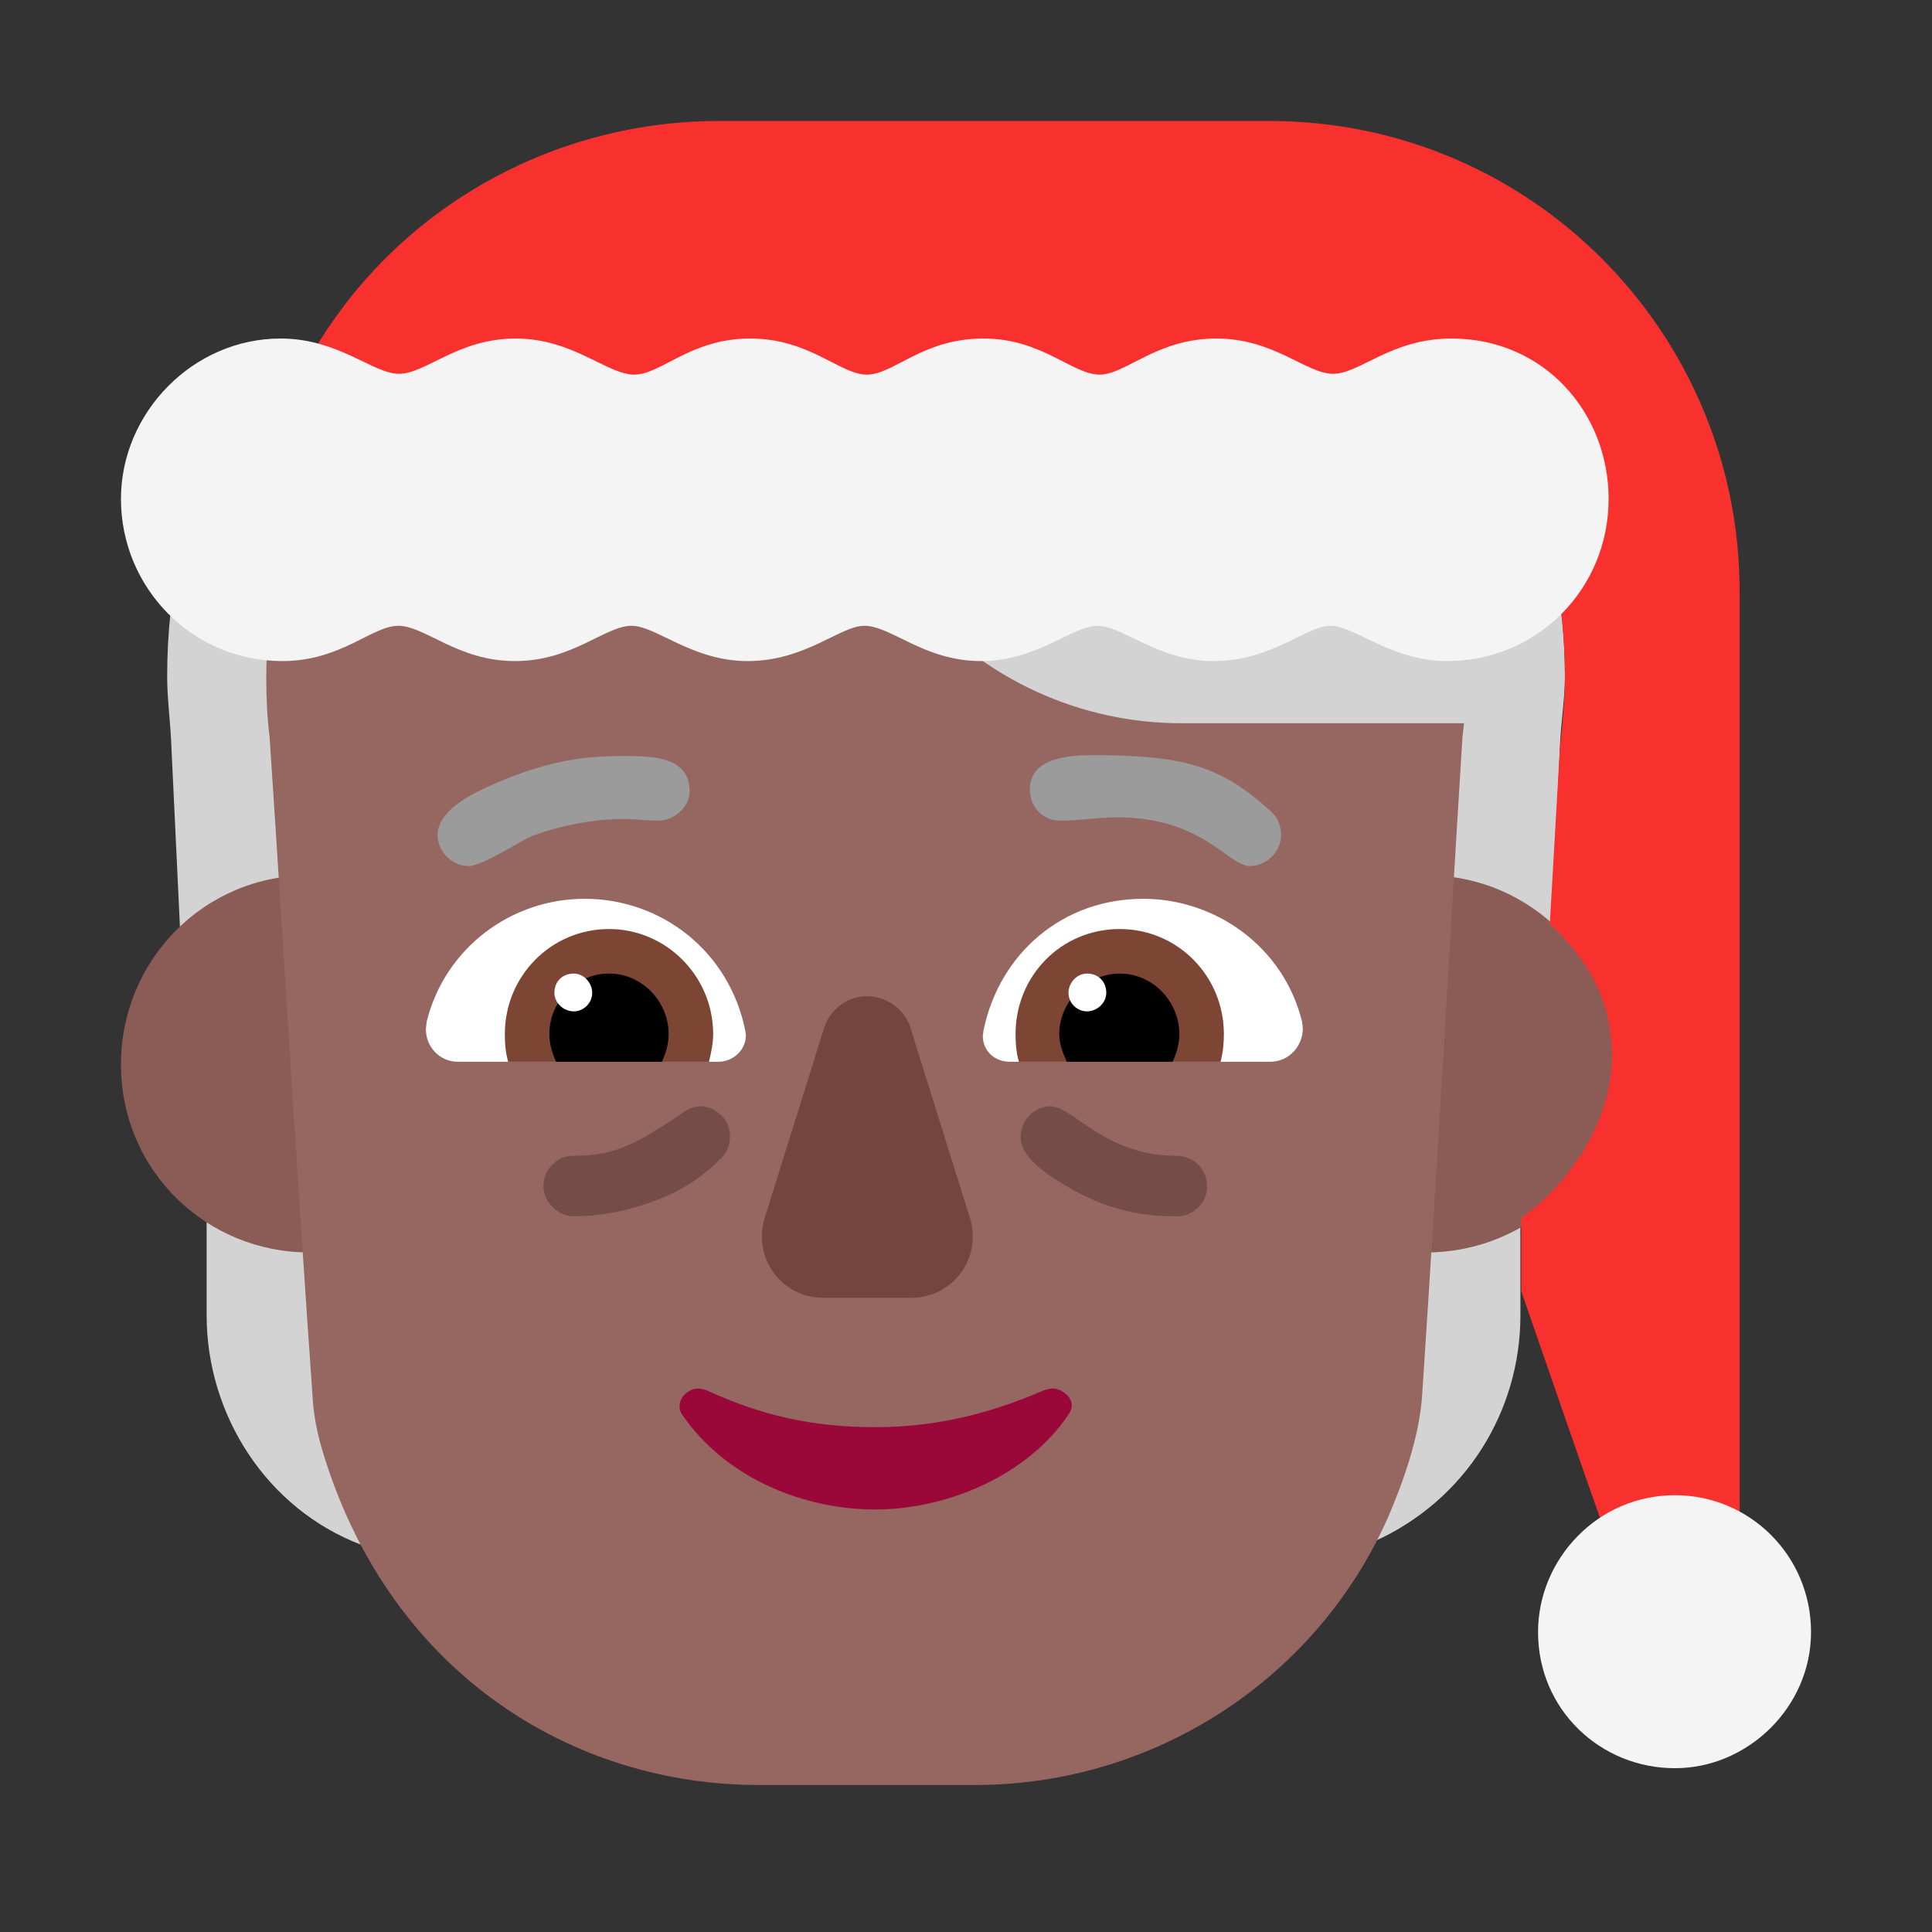 <svg version="1.1" xmlns="http://www.w3.org/2000/svg" viewBox="0 0 2300 2300"><rect x="0" y="0" width="2300" height="2300" fill="#333333" stroke="none"/><g transform="scale(1,-1) translate(-256, -1869)">
		<path d="M686 30c-113 43-184 155-184 273l0 126c35-26 79-41 124-42 8-126 6-244 60-357 z M1892 34c54 119 49 221 57 354 43 2 82 16 117 42l0-127c0-114-65-220-174-269 z M1730 559c-4 18-6 36-6 54 0 135 120 153 225 153 55 0 108-20 152-58l12 271c1 29 6 57 6 85 0 87-17 171-48 251-151-26-297-39-447-39-261 0-523 22-783 46-107 11-213 21-318 44-46-96-68-199-68-302 0-28 4-55 5-83l13-274c42 40 97 59 152 59 104 0 226-19 226-153 0-18-2-36-6-54l885 0 z" fill="#D3D3D3"/>
		<path d="M1954 378c123 0 225 98 225 224 0 121-98 225-225 225-125 0-225-101-225-225 0-127 102-224 225-224 z M624 378c123 0 225 98 225 224 0 121-98 225-225 225-126 0-224-102-224-225 0-127 102-224 224-224 z" fill="#8B5C56"/>
		<path d="M1417-256c213 0 407 126 492 320 18 42 37 96 40 144 18 269 32 527 48 783 3 25 5 50 5 75 0 311-252 562-564 562l-304 0c-310 0-561-239-561-566 0-24 1-47 4-71 17-256 32-514 51-783 1-23 6-48 14-73 81-260 297-391 517-391l258 0 z" fill="#966661"/>
		<path d="M1341 324c40 0 73 32 73 73 0 7-1 14-3 21l-71 227c-7 23-29 38-52 38-24 0-44-16-51-38l-71-227c-2-7-3-14-3-21 0-40 32-73 73-73l105 0 z" fill="#75443E"/>
		<path d="M1298 72c85 0 181 40 230 113 3 4 4 8 4 11 0 10-12 20-23 20-3 0-6-1-10-2-67-29-131-44-201-44-75 0-136 14-201 44-4 1-7 2-10 2-10 0-22-9-22-21 0-4 1-7 3-10 53-77 146-113 230-113 z" fill="#990839"/>
		<path d="M1768 605l-310 0c-17 0-32 12-32 31l1 7c19 91 94 156 190 156 86 0 167-57 189-146l1-8c0-21-16-40-39-40 z M1111 605c17 0 33 13 33 32l-1 6c-19 93-99 156-191 156-87 0-166-58-188-146l-1-9c0-22 17-39 38-39l310 0 z" fill="#FFFFFF"/>
		<path d="M1709 605l-240 0c-3 10-4 21-4 33 0 69 54 125 124 125 69 0 124-56 124-125 0-11-1-22-4-33 z M1100 605c3 12 5 23 5 33 0 69-56 125-124 125-69 0-124-56-124-125 0-12 1-23 4-33l239 0 z" fill="#7D4533"/>
		<path d="M1652 605l-126 0c-5 11-9 22-9 33 0 39 34 72 72 72 40 0 71-34 71-72 0-11-3-22-8-33 z M1044 605c5 11 8 22 8 33 0 38-31 72-71 72-40 0-71-34-71-72 0-11 3-22 8-33l126 0 z" fill="#000000"/>
		<path d="M1550 665c12 0 23 10 23 22 0 13-9 23-23 23-12 0-22-11-22-23 0-12 10-22 22-22 z M939 665c12 0 22 10 22 22 0 12-10 23-22 23-13 0-23-9-23-23 0-12 11-22 23-22 z" fill="#FFFFFF"/>
		<path d="M1657 421c19 0 36 15 36 36 0 19-15 36-36 36-86 0-124 59-150 59-21 0-36-18-36-36 0-20 20-37 40-50 55-36 99-45 146-45 z M939 421c31 0 63 6 95 18 31 11 58 28 80 51l1-1 1 1-1 1c7 7 10 15 10 25 0 9-3 18-10 25-7 7-16 11-26 11-7 0-14-3-22-9-9-6-19-13-31-20-12-8-26-15-41-21-16-6-35-9-56-9-10 0-18-3-25-10-7-7-11-16-11-26 0-10 4-18 11-25 7-7 15-11 25-11 z" fill="#764C49"/>
		<path d="M1999 1008c3 16 5 33 5 49 0 75-49 95-105 97l-58 1-495 0c81-96 198-147 316-147l337 0 z" fill="#D3D3D3"/>
		<path d="M2327 45l0 1120c0 308-249 560-560 560l-655 0c-231 0-446-141-528-371 85-15 170-25 257-33 263-25 524-46 788-46 150 0 294 16 442 39 31-80 48-164 48-251 0-29-3-56-6-85l-12-209c47-43 74-93 74-157 0-75-47-149-108-193l0-87c0 0 93-270 100-287l160 0 z" fill="#F8312F"/>
		<path d="M2250-236c87 0 162 73 162 162 0 91-73 163-162 163-92 0-163-76-163-163 0-92 74-162 163-162 z M1979 1082c106 0 192 85 192 193 0 103-77 191-187 191-72 0-109-42-141-42-32 0-70 42-139 42-71 0-108-43-139-43-32 0-69 43-138 43-73 0-107-43-139-43-32 0-68 43-139 43-71 0-106-43-138-43-32 0-73 43-141 43-69 0-107-42-139-42-31 0-72 42-141 42-104 0-190-88-190-191 0-106 85-193 192-193 70 0 107 42 138 42 32 0 71-42 139-42 69 0 107 42 139 42 29 0 72-42 138-42 69 0 110 42 139 42 32 0 71-42 139-42 67 0 108 42 139 42 29 0 72-42 138-42 69 0 110 42 139 42 29 0 72-42 139-42 z" fill="#F4F4F4"/>
		<path d="M814 838c-19 0-37 16-37 37 0 26 32 45 61 58 67 30 111 36 161 36 32 0 78 0 78-42 0-19-19-35-37-35-13 0-27 2-40 2-37 0-74-7-110-20-18-8-60-36-76-36 z M1744 838c19 0 37 16 37 37 0 11-4 21-12 28-60 55-105 67-213 67-35 0-74-6-74-41 0-19 14-37 36-37 23 0 45 4 68 4 102 0 132-58 158-58 z" fill="#9B9B9B"/>
	</g></svg>
